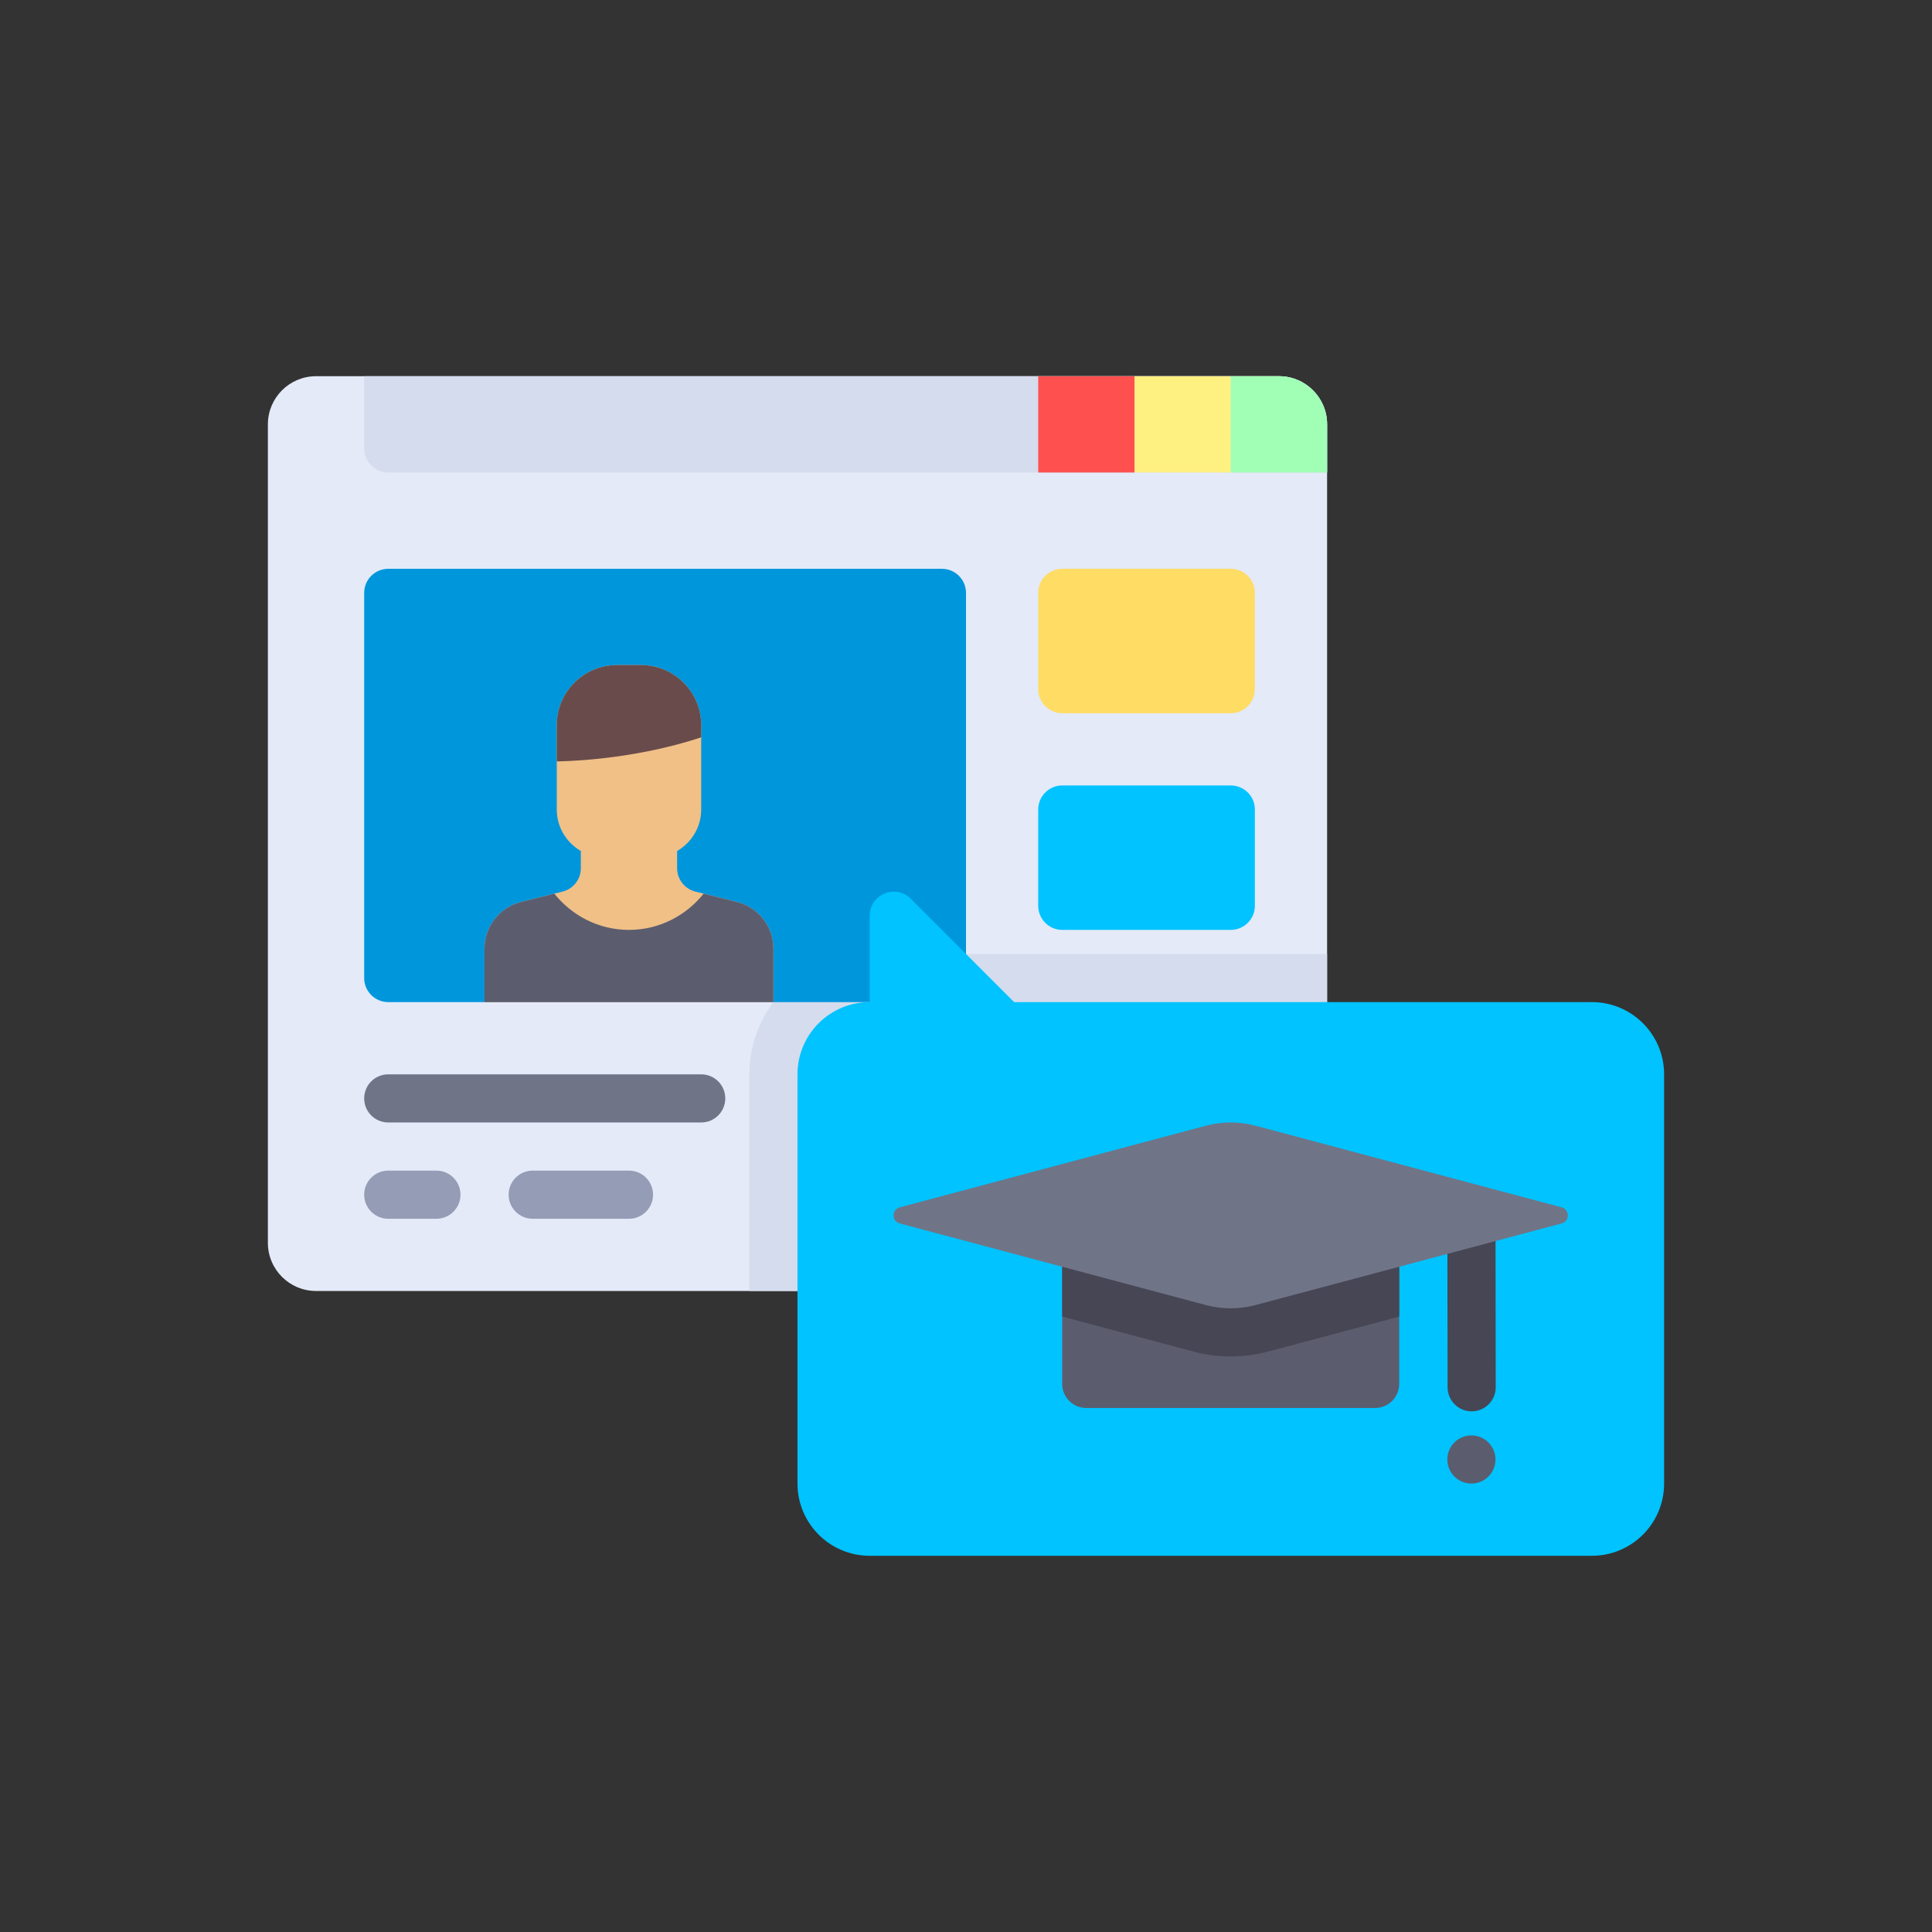 <?xml version="1.0" encoding="utf-8"?>
<!-- Generator: Adobe Illustrator 16.0.0, SVG Export Plug-In . SVG Version: 6.00 Build 0)  -->
<!DOCTYPE svg PUBLIC "-//W3C//DTD SVG 1.1//EN" "http://www.w3.org/Graphics/SVG/1.1/DTD/svg11.dtd">
<svg version="1.1" id="Layer_1" xmlns="http://www.w3.org/2000/svg" xmlns:xlink="http://www.w3.org/1999/xlink" x="0px" y="0px"
	 width="350px" height="350px" viewBox="0 0 350 350" enable-background="new 0 0 350 350" xml:space="preserve">
<rect x="0" y="0" width="350" height="350" fill="#333333" stroke="none"/>
<path fill="#E4EAF8" d="M231.693,233.873H57.252c-4.817,0-8.722-3.904-8.722-8.722V76.877c0-4.817,3.905-8.722,8.722-8.722h174.44
	c4.817,0,8.723,3.904,8.723,8.722v148.274C240.415,229.969,236.511,233.873,231.693,233.873z"/>
<path fill="#D5DCED" d="M135.751,233.873h95.942c4.817,0,8.722-3.904,8.722-8.722v-52.332h-82.859
	c-12.042,0-21.805,9.763-21.805,21.806V233.873z"/>
<path fill="#0096DC" d="M170.639,181.541H70.335c-2.408,0-4.361-1.952-4.361-4.361v-69.775c0-2.409,1.953-4.361,4.361-4.361h100.303
	c2.409,0,4.361,1.953,4.361,4.361v69.775C175,179.589,173.047,181.541,170.639,181.541z"/>
<path fill="#D5DCED" d="M231.693,68.155H65.975v13.083c0,2.408,1.953,4.361,4.361,4.361h170.08v-8.723
	C240.415,72.06,236.511,68.155,231.693,68.155z"/>
<path fill="#FFDC64" d="M192.444,129.209h30.526c2.408,0,4.361-1.953,4.361-4.361v-17.444c0-2.409-1.953-4.361-4.361-4.361h-30.526
	c-2.409,0-4.361,1.953-4.361,4.361v17.444C188.083,127.257,190.035,129.209,192.444,129.209z"/>
<path fill="#00C3FF" d="M192.444,168.459h30.526c2.408,0,4.361-1.953,4.361-4.362v-17.444c0-2.408-1.953-4.361-4.361-4.361h-30.526
	c-2.409,0-4.361,1.953-4.361,4.361v17.444C188.083,166.506,190.035,168.459,192.444,168.459z"/>
<path fill="#707487" d="M127.029,203.347H70.335c-2.41,0-4.361-1.953-4.361-4.361s1.95-4.361,4.361-4.361h56.694
	c2.41,0,4.361,1.953,4.361,4.361S129.439,203.347,127.029,203.347z"/>
<g>
	<path fill="#959CB5" d="M79.058,220.791h-8.722c-2.41,0-4.361-1.953-4.361-4.361s1.95-4.361,4.361-4.361h8.722
		c2.411,0,4.361,1.953,4.361,4.361S81.468,220.791,79.058,220.791z"/>
	<path fill="#959CB5" d="M113.946,220.791H96.502c-2.41,0-4.361-1.953-4.361-4.361s1.951-4.361,4.361-4.361h17.444
		c2.41,0,4.361,1.953,4.361,4.361S116.356,220.791,113.946,220.791z"/>
</g>
<path fill="#00C3FF" d="M183.722,181.541L165,162.82c-2.747-2.747-7.445-0.801-7.445,3.084v15.637l0,0
	c-7.226,0-13.083,5.857-13.083,13.084v74.137c0,7.226,5.858,13.083,13.083,13.083h130.831c7.225,0,13.083-5.857,13.083-13.083
	v-74.137c0-7.227-5.858-13.084-13.083-13.084H183.722z"/>
<path fill="#F0C087" d="M140.112,181.541v-9.678c0-4.002-2.724-7.491-6.607-8.461l-7.534-1.883
	c-1.941-0.485-3.303-2.229-3.303-4.231v-3.122c2.596-1.51,4.361-4.292,4.361-7.512v-15.264c0-6.021-4.881-10.902-10.902-10.902
	h-4.361c-6.021,0-10.902,4.881-10.902,10.902v15.264c0,3.22,1.765,6.001,4.361,7.512v3.122c0,2.001-1.362,3.746-3.304,4.231
	l-7.534,1.883c-3.882,0.971-6.606,4.459-6.606,8.461v9.678"/>
<path fill="#694B4B" d="M116.126,120.487h-4.361c-6.021,0-10.902,4.881-10.902,10.903v6.541c0,0,13.083,0,26.167-4.361v-2.181
	C127.029,125.368,122.147,120.487,116.126,120.487z"/>
<rect x="205.527" y="68.155" fill="#FFF082" width="17.443" height="17.444"/>
<rect x="188.083" y="68.155" fill="#FF5050" width="17.444" height="17.444"/>
<path fill="#A0FFB4" d="M240.415,85.599h-17.443V68.155h8.722c4.817,0,8.722,3.904,8.722,8.722V85.599z"/>
<g>
	<path fill="#5B5D6E" d="M133.505,163.402l-6.037-1.509c-3.184,3.981-8.026,6.566-13.522,6.566c-5.497,0-10.339-2.584-13.523-6.566
		l-6.037,1.509c-3.882,0.97-6.606,4.459-6.606,8.461v9.679h52.332v-9.679C140.112,167.861,137.388,164.372,133.505,163.402z"/>
	<path fill="#5B5D6E" d="M192.425,224.543v26.166c0,2.408,1.953,4.36,4.361,4.36h52.332c2.408,0,4.36-1.952,4.36-4.36v-26.166
		H192.425z"/>
</g>
<g>
	<path fill="#464655" d="M270.924,220.781l-8.723,0.01l0.043,30.531c0.004,2.406,1.954,4.357,4.36,4.357h0.005
		c2.41-0.005,4.361-1.96,4.356-4.366L270.924,220.781z"/>
	<path fill="#464655" d="M192.425,238.512l23.785,6.342c2.199,0.586,4.467,0.884,6.742,0.884s4.544-0.297,6.741-0.884l23.785-6.342
		v-13.97h-61.054V238.512z"/>
</g>
<path fill="#707487" d="M218.458,203.936l-55.46,14.789c-1.492,0.398-1.492,2.515,0,2.912l55.46,14.79
	c2.944,0.785,6.044,0.785,8.988,0l55.461-14.79c1.491-0.397,1.491-2.515,0-2.912l-55.461-14.789
	C224.502,203.15,221.402,203.15,218.458,203.936z"/>
<circle fill="#5B5D6E" cx="266.559" cy="264.401" r="4.362"/>
</svg>
